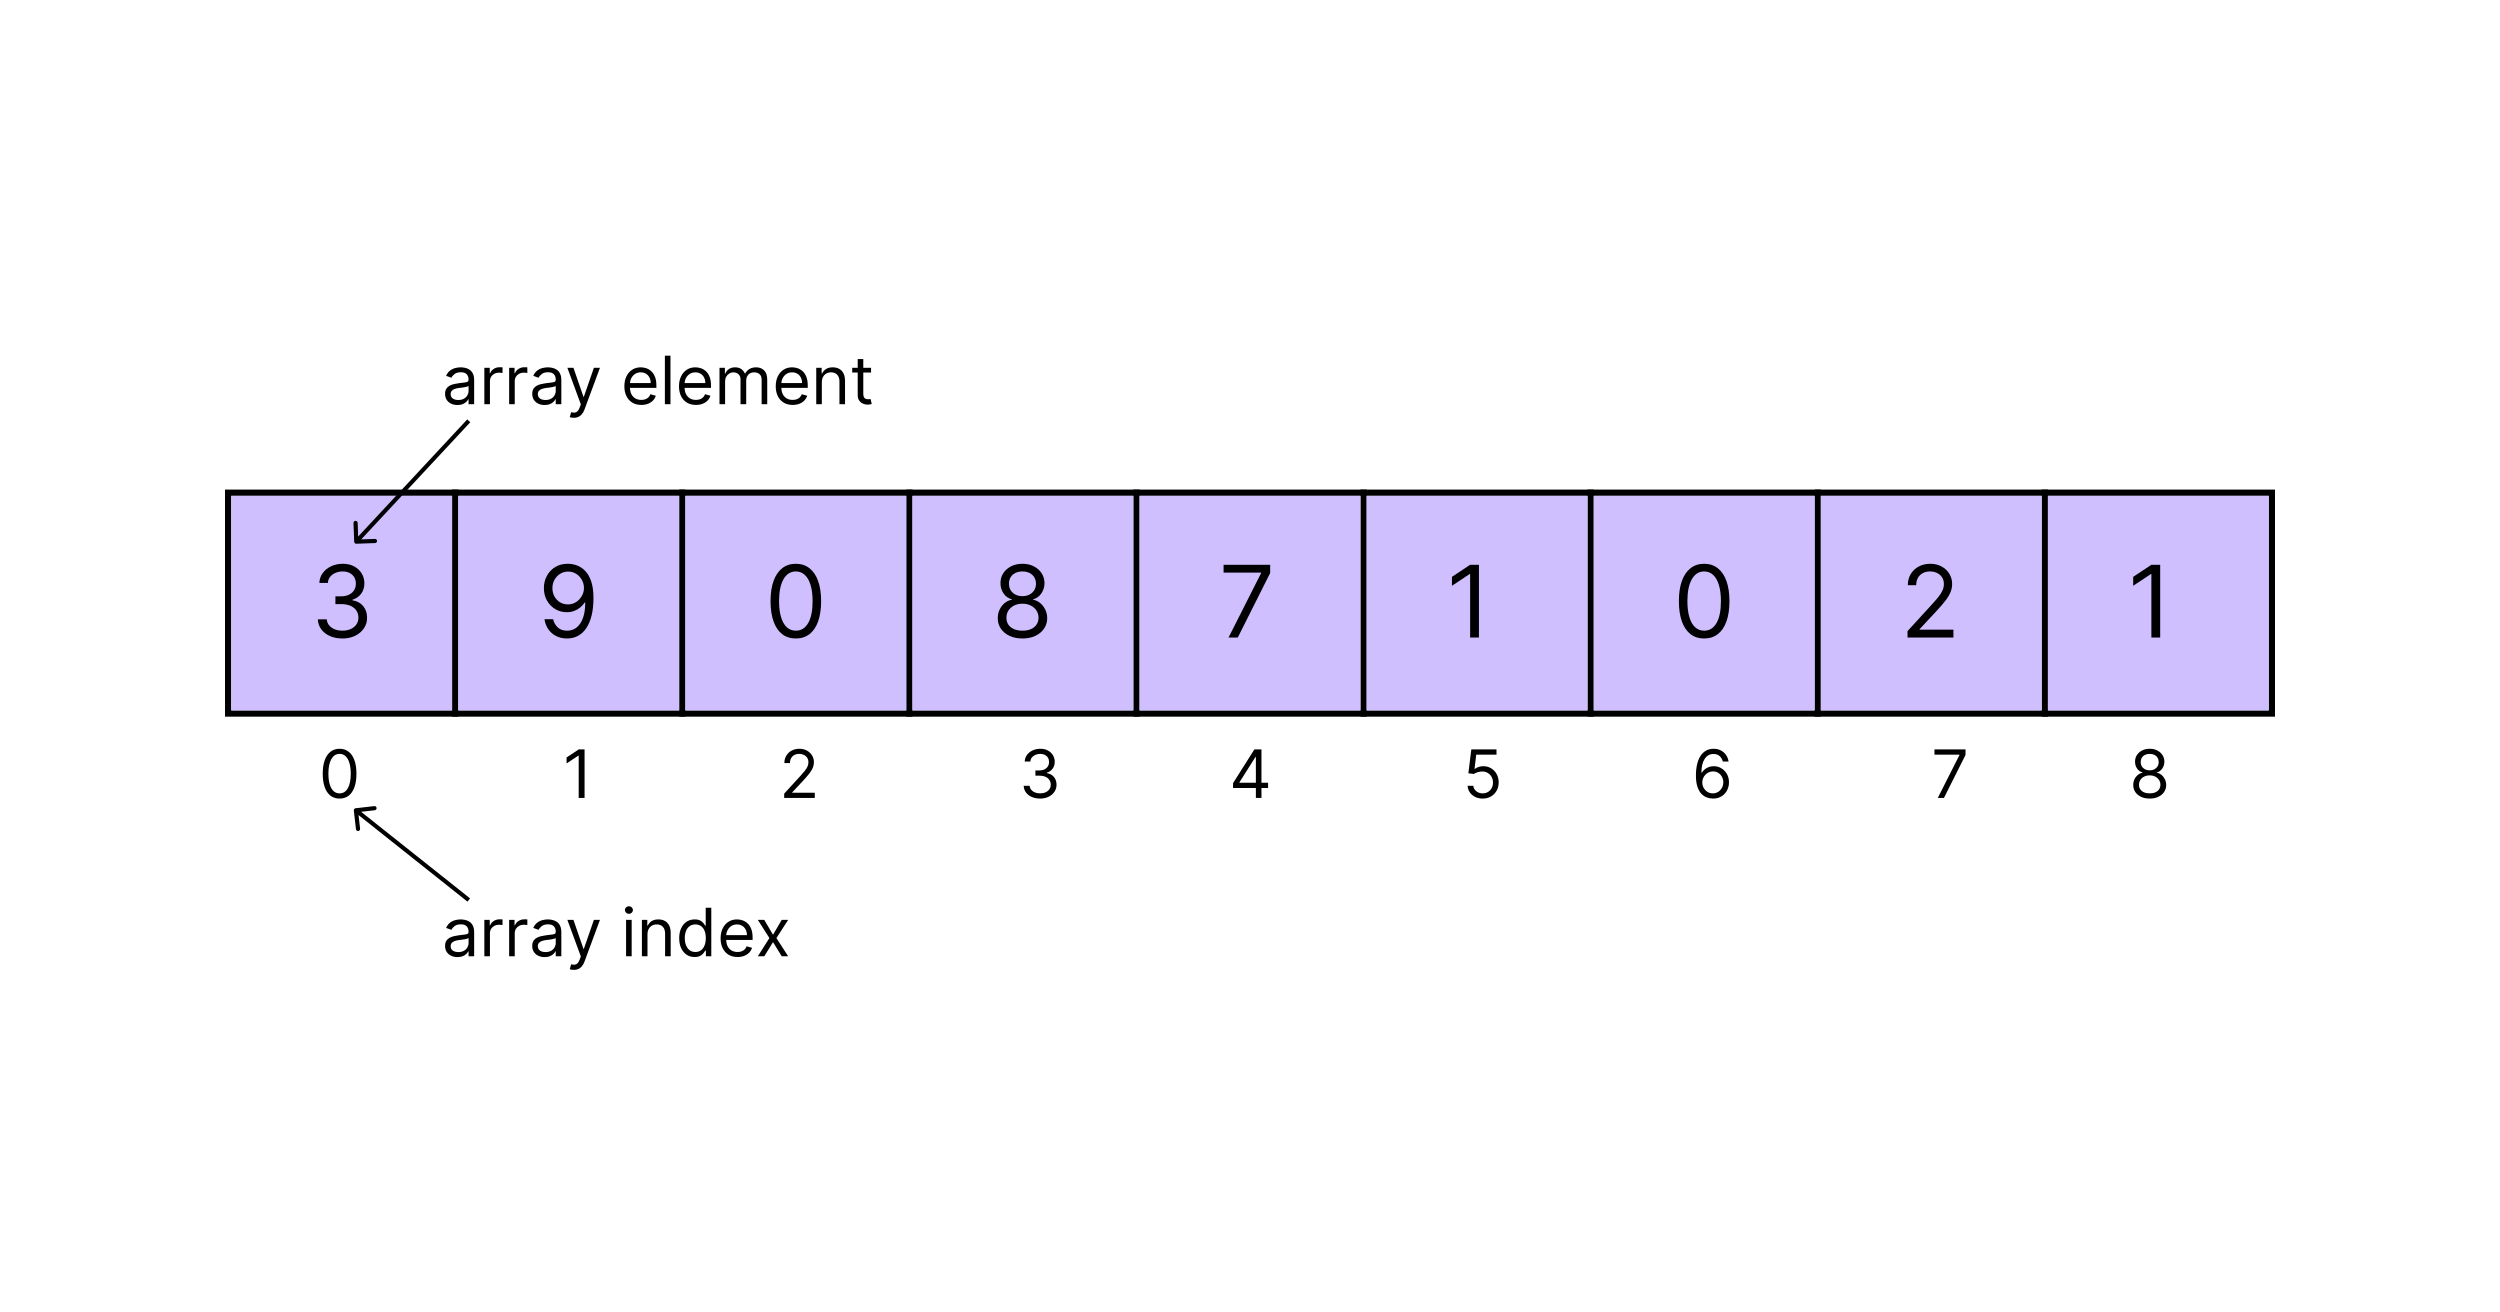 <svg width="1200" height="630" viewBox="0 0 1200 630" fill="none" xmlns="http://www.w3.org/2000/svg">
<rect width="1200" height="630" fill="white"/>
<rect x="109.5" y="236.5" width="981" height="106" fill="white" stroke="black" stroke-width="3"/>
<line x1="218.5" y1="344" x2="218.5" y2="235" stroke="black" stroke-width="3"/>
<line x1="545.5" y1="344" x2="545.5" y2="235" stroke="black" stroke-width="3"/>
<line x1="872.5" y1="344" x2="872.5" y2="235" stroke="black" stroke-width="3"/>
<line x1="327.5" y1="344" x2="327.5" y2="235" stroke="black" stroke-width="3"/>
<line x1="654.5" y1="344" x2="654.5" y2="235" stroke="black" stroke-width="3"/>
<line x1="981.5" y1="344" x2="981.5" y2="235" stroke="black" stroke-width="3"/>
<line x1="436.5" y1="344" x2="436.5" y2="235" stroke="black" stroke-width="3"/>
<line x1="763.5" y1="344" x2="763.5" y2="235" stroke="black" stroke-width="3"/>
<path d="M163 383.318C161.288 383.318 159.83 382.852 158.625 381.92C157.42 380.981 156.5 379.621 155.864 377.841C155.227 376.053 154.909 373.894 154.909 371.364C154.909 368.848 155.227 366.701 155.864 364.92C156.508 363.133 157.432 361.769 158.636 360.83C159.848 359.883 161.303 359.409 163 359.409C164.697 359.409 166.148 359.883 167.352 360.83C168.564 361.769 169.489 363.133 170.125 364.92C170.769 366.701 171.091 368.848 171.091 371.364C171.091 373.894 170.773 376.053 170.136 377.841C169.5 379.621 168.58 380.981 167.375 381.92C166.17 382.852 164.712 383.318 163 383.318ZM163 380.818C164.697 380.818 166.015 380 166.955 378.364C167.894 376.727 168.364 374.394 168.364 371.364C168.364 369.348 168.148 367.633 167.716 366.216C167.292 364.799 166.678 363.72 165.875 362.977C165.08 362.235 164.121 361.864 163 361.864C161.318 361.864 160.004 362.693 159.057 364.352C158.11 366.004 157.636 368.341 157.636 371.364C157.636 373.379 157.848 375.091 158.273 376.5C158.697 377.909 159.307 378.981 160.102 379.716C160.905 380.451 161.871 380.818 163 380.818Z" fill="black"/>
<path d="M591.864 378.227V375.909L602.091 359.727H603.773V363.318H602.636L594.909 375.545V375.727H608.682V378.227H591.864ZM602.818 383V377.523V376.443V359.727H605.5V383H602.818Z" fill="black"/>
<path d="M376.409 383V380.955L384.091 372.545C384.992 371.561 385.735 370.705 386.318 369.977C386.902 369.242 387.333 368.553 387.614 367.909C387.902 367.258 388.045 366.576 388.045 365.864C388.045 365.045 387.848 364.337 387.455 363.739C387.068 363.14 386.538 362.678 385.864 362.352C385.189 362.027 384.432 361.864 383.591 361.864C382.697 361.864 381.917 362.049 381.25 362.42C380.591 362.784 380.08 363.295 379.716 363.955C379.36 364.614 379.182 365.386 379.182 366.273H376.5C376.5 364.909 376.814 363.712 377.443 362.682C378.072 361.652 378.928 360.848 380.011 360.273C381.102 359.697 382.326 359.409 383.682 359.409C385.045 359.409 386.254 359.697 387.307 360.273C388.36 360.848 389.186 361.625 389.784 362.602C390.383 363.58 390.682 364.667 390.682 365.864C390.682 366.72 390.527 367.557 390.216 368.375C389.913 369.186 389.383 370.091 388.625 371.091C387.875 372.083 386.833 373.295 385.5 374.727L380.273 380.318V380.5H391.091V383H376.409Z" fill="black"/>
<path d="M822.136 383.318C821.182 383.303 820.227 383.121 819.273 382.773C818.318 382.424 817.447 381.837 816.659 381.011C815.871 380.178 815.239 379.053 814.761 377.636C814.284 376.212 814.045 374.424 814.045 372.273C814.045 370.212 814.239 368.386 814.625 366.795C815.011 365.197 815.572 363.852 816.307 362.761C817.042 361.663 817.928 360.83 818.966 360.261C820.011 359.693 821.189 359.409 822.5 359.409C823.803 359.409 824.962 359.67 825.977 360.193C827 360.708 827.833 361.428 828.477 362.352C829.121 363.277 829.538 364.341 829.727 365.545H826.955C826.697 364.5 826.197 363.633 825.455 362.943C824.712 362.254 823.727 361.909 822.5 361.909C820.697 361.909 819.277 362.693 818.239 364.261C817.208 365.83 816.689 368.03 816.682 370.864H816.864C817.288 370.22 817.792 369.67 818.375 369.216C818.966 368.754 819.617 368.398 820.33 368.148C821.042 367.898 821.795 367.773 822.591 367.773C823.924 367.773 825.144 368.106 826.25 368.773C827.356 369.432 828.242 370.345 828.909 371.511C829.576 372.67 829.909 374 829.909 375.5C829.909 376.939 829.587 378.258 828.943 379.455C828.299 380.644 827.394 381.591 826.227 382.295C825.068 382.992 823.705 383.333 822.136 383.318ZM822.136 380.818C823.091 380.818 823.947 380.58 824.705 380.102C825.47 379.625 826.072 378.985 826.511 378.182C826.958 377.379 827.182 376.485 827.182 375.5C827.182 374.538 826.966 373.663 826.534 372.875C826.11 372.08 825.523 371.447 824.773 370.977C824.03 370.508 823.182 370.273 822.227 370.273C821.508 370.273 820.837 370.417 820.216 370.705C819.595 370.985 819.049 371.371 818.58 371.864C818.117 372.356 817.754 372.92 817.489 373.557C817.223 374.186 817.091 374.848 817.091 375.545C817.091 376.47 817.307 377.333 817.739 378.136C818.178 378.939 818.777 379.587 819.534 380.08C820.299 380.572 821.167 380.818 822.136 380.818Z" fill="black"/>
<path d="M280.591 359.727V383H277.773V362.682H277.636L271.955 366.455V363.591L277.773 359.727H280.591Z" fill="black"/>
<path d="M711.682 383.318C710.348 383.318 709.148 383.053 708.08 382.523C707.011 381.992 706.155 381.265 705.511 380.341C704.867 379.417 704.515 378.364 704.455 377.182H707.182C707.288 378.235 707.765 379.106 708.614 379.795C709.47 380.477 710.492 380.818 711.682 380.818C712.636 380.818 713.485 380.595 714.227 380.148C714.977 379.701 715.564 379.087 715.989 378.307C716.42 377.519 716.636 376.629 716.636 375.636C716.636 374.621 716.413 373.716 715.966 372.92C715.527 372.117 714.92 371.485 714.148 371.023C713.375 370.561 712.492 370.326 711.5 370.318C710.788 370.311 710.057 370.42 709.307 370.648C708.557 370.867 707.939 371.152 707.455 371.5L704.818 371.182L706.227 359.727H718.318V362.227H708.591L707.773 369.091H707.909C708.386 368.712 708.985 368.398 709.705 368.148C710.424 367.898 711.174 367.773 711.955 367.773C713.379 367.773 714.648 368.114 715.761 368.795C716.883 369.47 717.761 370.394 718.398 371.568C719.042 372.742 719.364 374.083 719.364 375.591C719.364 377.076 719.03 378.402 718.364 379.568C717.705 380.727 716.795 381.644 715.636 382.318C714.477 382.985 713.159 383.318 711.682 383.318Z" fill="black"/>
<path d="M499.273 383.318C497.773 383.318 496.436 383.061 495.261 382.545C494.095 382.03 493.167 381.314 492.477 380.398C491.795 379.473 491.424 378.402 491.364 377.182H494.227C494.288 377.932 494.545 378.58 495 379.125C495.455 379.663 496.049 380.08 496.784 380.375C497.519 380.67 498.333 380.818 499.227 380.818C500.227 380.818 501.114 380.644 501.886 380.295C502.659 379.947 503.265 379.462 503.705 378.841C504.144 378.22 504.364 377.5 504.364 376.682C504.364 375.826 504.152 375.072 503.727 374.42C503.303 373.761 502.682 373.246 501.864 372.875C501.045 372.504 500.045 372.318 498.864 372.318H497V369.818H498.864C499.788 369.818 500.598 369.652 501.295 369.318C502 368.985 502.549 368.515 502.943 367.909C503.345 367.303 503.545 366.591 503.545 365.773C503.545 364.985 503.371 364.299 503.023 363.716C502.674 363.133 502.182 362.678 501.545 362.352C500.917 362.027 500.174 361.864 499.318 361.864C498.515 361.864 497.758 362.011 497.045 362.307C496.341 362.595 495.765 363.015 495.318 363.568C494.871 364.114 494.629 364.773 494.591 365.545H491.864C491.909 364.326 492.277 363.258 492.966 362.341C493.655 361.417 494.557 360.697 495.67 360.182C496.792 359.667 498.023 359.409 499.364 359.409C500.803 359.409 502.038 359.701 503.068 360.284C504.098 360.86 504.89 361.621 505.443 362.568C505.996 363.515 506.273 364.538 506.273 365.636C506.273 366.947 505.928 368.064 505.239 368.989C504.557 369.913 503.629 370.553 502.455 370.909V371.091C503.924 371.333 505.072 371.958 505.898 372.966C506.723 373.966 507.136 375.205 507.136 376.682C507.136 377.947 506.792 379.083 506.102 380.091C505.42 381.091 504.489 381.879 503.307 382.455C502.125 383.03 500.78 383.318 499.273 383.318Z" fill="black"/>
<path d="M930.136 383L940.545 362.409V362.227H928.545V359.727H943.455V362.364L933.091 383H930.136Z" fill="black"/>
<path d="M1031.86 383.318C1030.3 383.318 1028.92 383.042 1027.73 382.489C1026.54 381.928 1025.61 381.159 1024.94 380.182C1024.28 379.197 1023.95 378.076 1023.95 376.818C1023.95 375.833 1024.14 374.924 1024.53 374.091C1024.93 373.25 1025.47 372.549 1026.15 371.989C1026.84 371.42 1027.61 371.061 1028.45 370.909V370.773C1027.34 370.485 1026.45 369.86 1025.8 368.898C1025.14 367.928 1024.81 366.826 1024.82 365.591C1024.81 364.409 1025.11 363.352 1025.72 362.42C1026.32 361.489 1027.16 360.754 1028.22 360.216C1029.28 359.678 1030.5 359.409 1031.86 359.409C1033.21 359.409 1034.42 359.678 1035.48 360.216C1036.54 360.754 1037.37 361.489 1037.98 362.42C1038.59 363.352 1038.9 364.409 1038.91 365.591C1038.9 366.826 1038.56 367.928 1037.9 368.898C1037.24 369.86 1036.36 370.485 1035.27 370.773V370.909C1036.11 371.061 1036.87 371.42 1037.55 371.989C1038.22 372.549 1038.76 373.25 1039.16 374.091C1039.56 374.924 1039.77 375.833 1039.77 376.818C1039.77 378.076 1039.42 379.197 1038.75 380.182C1038.08 381.159 1037.16 381.928 1035.97 382.489C1034.78 383.042 1033.42 383.318 1031.86 383.318ZM1031.86 380.818C1032.92 380.818 1033.83 380.648 1034.59 380.307C1035.36 379.966 1035.95 379.485 1036.36 378.864C1036.78 378.242 1036.99 377.515 1037 376.682C1036.99 375.803 1036.77 375.027 1036.32 374.352C1035.87 373.678 1035.26 373.148 1034.49 372.761C1033.72 372.375 1032.85 372.182 1031.86 372.182C1030.87 372.182 1029.98 372.375 1029.2 372.761C1028.43 373.148 1027.82 373.678 1027.38 374.352C1026.94 375.027 1026.72 375.803 1026.73 376.682C1026.72 377.515 1026.92 378.242 1027.33 378.864C1027.75 379.485 1028.34 379.966 1029.11 380.307C1029.89 380.648 1030.8 380.818 1031.86 380.818ZM1031.86 369.773C1032.7 369.773 1033.44 369.606 1034.08 369.273C1034.73 368.939 1035.24 368.473 1035.61 367.875C1035.98 367.277 1036.17 366.576 1036.18 365.773C1036.17 364.985 1035.99 364.299 1035.62 363.716C1035.26 363.125 1034.76 362.67 1034.11 362.352C1033.47 362.027 1032.72 361.864 1031.86 361.864C1030.99 361.864 1030.23 362.027 1029.58 362.352C1028.93 362.67 1028.42 363.125 1028.07 363.716C1027.71 364.299 1027.54 364.985 1027.55 365.773C1027.54 366.576 1027.72 367.277 1028.08 367.875C1028.45 368.473 1028.96 368.939 1029.61 369.273C1030.27 369.606 1031.02 369.773 1031.86 369.773Z" fill="black"/>
<rect x="111" y="238" width="106" height="103" fill="#D0BFFF"/>
<path d="M164.409 306.477C162.159 306.477 160.153 306.091 158.392 305.318C156.642 304.545 155.25 303.472 154.216 302.097C153.193 300.71 152.636 299.102 152.545 297.273H156.841C156.932 298.398 157.318 299.369 158 300.188C158.682 300.994 159.574 301.619 160.676 302.062C161.778 302.506 163 302.727 164.341 302.727C165.841 302.727 167.17 302.466 168.33 301.943C169.489 301.42 170.398 300.693 171.057 299.761C171.716 298.83 172.045 297.75 172.045 296.523C172.045 295.239 171.727 294.108 171.091 293.131C170.455 292.142 169.523 291.369 168.295 290.812C167.068 290.256 165.568 289.977 163.795 289.977H161V286.227H163.795C165.182 286.227 166.398 285.977 167.443 285.477C168.5 284.977 169.324 284.273 169.915 283.364C170.517 282.455 170.818 281.386 170.818 280.159C170.818 278.977 170.557 277.949 170.034 277.074C169.511 276.199 168.773 275.517 167.818 275.028C166.875 274.54 165.761 274.295 164.477 274.295C163.273 274.295 162.136 274.517 161.068 274.96C160.011 275.392 159.148 276.023 158.477 276.852C157.807 277.67 157.443 278.659 157.386 279.818H153.295C153.364 277.989 153.915 276.386 154.949 275.011C155.983 273.625 157.335 272.545 159.006 271.773C160.688 271 162.534 270.614 164.545 270.614C166.705 270.614 168.557 271.051 170.102 271.926C171.648 272.79 172.835 273.932 173.665 275.352C174.494 276.773 174.909 278.307 174.909 279.955C174.909 281.92 174.392 283.597 173.358 284.983C172.335 286.369 170.943 287.33 169.182 287.864V288.136C171.386 288.5 173.108 289.437 174.347 290.949C175.585 292.449 176.205 294.307 176.205 296.523C176.205 298.42 175.688 300.125 174.653 301.636C173.631 303.136 172.233 304.318 170.46 305.182C168.688 306.045 166.67 306.477 164.409 306.477Z" fill="black"/>
<rect x="547" y="238" width="106" height="103" fill="#D0BFFF"/>
<path d="M589.705 306L605.318 275.114V274.841H587.318V271.091H609.682V275.045L594.136 306H589.705Z" fill="black"/>
<rect x="329" y="238" width="106" height="103" fill="#D0BFFF"/>
<path d="M382 306.477C379.432 306.477 377.244 305.778 375.438 304.381C373.631 302.972 372.25 300.932 371.295 298.261C370.341 295.58 369.864 292.341 369.864 288.545C369.864 284.773 370.341 281.551 371.295 278.881C372.261 276.199 373.648 274.153 375.455 272.744C377.273 271.324 379.455 270.614 382 270.614C384.545 270.614 386.722 271.324 388.528 272.744C390.347 274.153 391.733 276.199 392.688 278.881C393.653 281.551 394.136 284.773 394.136 288.545C394.136 292.341 393.659 295.58 392.705 298.261C391.75 300.932 390.369 302.972 388.562 304.381C386.756 305.778 384.568 306.477 382 306.477ZM382 302.727C384.545 302.727 386.523 301.5 387.932 299.045C389.341 296.591 390.045 293.091 390.045 288.545C390.045 285.523 389.722 282.949 389.074 280.824C388.438 278.699 387.517 277.08 386.312 275.966C385.119 274.852 383.682 274.295 382 274.295C379.477 274.295 377.506 275.54 376.085 278.028C374.665 280.506 373.955 284.011 373.955 288.545C373.955 291.568 374.273 294.136 374.909 296.25C375.545 298.364 376.46 299.972 377.653 301.074C378.858 302.176 380.307 302.727 382 302.727Z" fill="black"/>
<rect x="765" y="238" width="106" height="103" fill="#D0BFFF"/>
<path d="M818 306.477C815.432 306.477 813.244 305.778 811.438 304.381C809.631 302.972 808.25 300.932 807.295 298.261C806.341 295.58 805.864 292.341 805.864 288.545C805.864 284.773 806.341 281.551 807.295 278.881C808.261 276.199 809.648 274.153 811.455 272.744C813.273 271.324 815.455 270.614 818 270.614C820.545 270.614 822.722 271.324 824.528 272.744C826.347 274.153 827.733 276.199 828.688 278.881C829.653 281.551 830.136 284.773 830.136 288.545C830.136 292.341 829.659 295.58 828.705 298.261C827.75 300.932 826.369 302.972 824.562 304.381C822.756 305.778 820.568 306.477 818 306.477ZM818 302.727C820.545 302.727 822.523 301.5 823.932 299.045C825.341 296.591 826.045 293.091 826.045 288.545C826.045 285.523 825.722 282.949 825.074 280.824C824.438 278.699 823.517 277.08 822.312 275.966C821.119 274.852 819.682 274.295 818 274.295C815.477 274.295 813.506 275.54 812.085 278.028C810.665 280.506 809.955 284.011 809.955 288.545C809.955 291.568 810.273 294.136 810.909 296.25C811.545 298.364 812.46 299.972 813.653 301.074C814.858 302.176 816.307 302.727 818 302.727Z" fill="black"/>
<rect x="220" y="238" width="106" height="103" fill="#D0BFFF"/>
<path d="M272.727 270.614C274.159 270.625 275.591 270.898 277.023 271.432C278.455 271.966 279.761 272.852 280.943 274.091C282.125 275.318 283.074 276.994 283.79 279.119C284.506 281.244 284.864 283.909 284.864 287.114C284.864 290.216 284.568 292.972 283.977 295.381C283.398 297.778 282.557 299.801 281.455 301.449C280.364 303.097 279.034 304.347 277.466 305.199C275.909 306.051 274.148 306.477 272.182 306.477C270.227 306.477 268.483 306.091 266.949 305.318C265.426 304.534 264.176 303.449 263.199 302.062C262.233 300.665 261.614 299.045 261.341 297.205H265.5C265.875 298.807 266.619 300.131 267.733 301.176C268.858 302.21 270.341 302.727 272.182 302.727C274.875 302.727 277 301.551 278.557 299.199C280.125 296.847 280.909 293.523 280.909 289.227H280.636C280 290.182 279.244 291.006 278.369 291.699C277.494 292.392 276.523 292.926 275.455 293.301C274.386 293.676 273.25 293.864 272.045 293.864C270.045 293.864 268.21 293.369 266.54 292.381C264.881 291.381 263.551 290.011 262.551 288.273C261.562 286.523 261.068 284.523 261.068 282.273C261.068 280.136 261.545 278.182 262.5 276.409C263.466 274.625 264.818 273.205 266.557 272.148C268.307 271.091 270.364 270.58 272.727 270.614ZM272.727 274.364C271.295 274.364 270.006 274.722 268.858 275.438C267.722 276.142 266.818 277.097 266.148 278.301C265.489 279.494 265.159 280.818 265.159 282.273C265.159 283.727 265.477 285.051 266.114 286.244C266.761 287.426 267.642 288.369 268.756 289.074C269.881 289.767 271.159 290.114 272.591 290.114C273.67 290.114 274.676 289.903 275.608 289.483C276.54 289.051 277.352 288.466 278.045 287.727C278.75 286.977 279.301 286.131 279.699 285.188C280.097 284.233 280.295 283.239 280.295 282.205C280.295 280.841 279.966 279.562 279.307 278.369C278.659 277.176 277.761 276.21 276.614 275.472C275.477 274.733 274.182 274.364 272.727 274.364Z" fill="black"/>
<rect x="656" y="238" width="106" height="103" fill="#D0BFFF"/>
<path d="M709.886 271.091V306H705.659V275.523H705.455L696.932 281.182V276.886L705.659 271.091H709.886Z" fill="black"/>
<rect x="438" y="238" width="106" height="103" fill="#D0BFFF"/>
<path d="M490.795 306.477C488.455 306.477 486.386 306.062 484.591 305.233C482.807 304.392 481.415 303.239 480.415 301.773C479.415 300.295 478.92 298.614 478.932 296.727C478.92 295.25 479.21 293.886 479.801 292.636C480.392 291.375 481.199 290.324 482.222 289.483C483.256 288.631 484.409 288.091 485.682 287.864V287.659C484.011 287.227 482.682 286.29 481.693 284.847C480.705 283.392 480.216 281.739 480.227 279.886C480.216 278.114 480.665 276.528 481.574 275.131C482.483 273.733 483.733 272.631 485.324 271.824C486.926 271.017 488.75 270.614 490.795 270.614C492.818 270.614 494.625 271.017 496.216 271.824C497.807 272.631 499.057 273.733 499.966 275.131C500.886 276.528 501.352 278.114 501.364 279.886C501.352 281.739 500.847 283.392 499.847 284.847C498.858 286.29 497.545 287.227 495.909 287.659V287.864C497.17 288.091 498.307 288.631 499.318 289.483C500.33 290.324 501.136 291.375 501.739 292.636C502.341 293.886 502.648 295.25 502.659 296.727C502.648 298.614 502.136 300.295 501.125 301.773C500.125 303.239 498.733 304.392 496.949 305.233C495.176 306.062 493.125 306.477 490.795 306.477ZM490.795 302.727C492.375 302.727 493.739 302.472 494.886 301.96C496.034 301.449 496.92 300.727 497.545 299.795C498.17 298.864 498.489 297.773 498.5 296.523C498.489 295.205 498.148 294.04 497.477 293.028C496.807 292.017 495.892 291.222 494.733 290.642C493.585 290.062 492.273 289.773 490.795 289.773C489.307 289.773 487.977 290.062 486.807 290.642C485.648 291.222 484.733 292.017 484.062 293.028C483.403 294.04 483.08 295.205 483.091 296.523C483.08 297.773 483.381 298.864 483.994 299.795C484.619 300.727 485.511 301.449 486.67 301.96C487.83 302.472 489.205 302.727 490.795 302.727ZM490.795 286.159C492.045 286.159 493.153 285.909 494.119 285.409C495.097 284.909 495.864 284.21 496.42 283.312C496.977 282.415 497.261 281.364 497.273 280.159C497.261 278.977 496.983 277.949 496.438 277.074C495.892 276.187 495.136 275.506 494.17 275.028C493.205 274.54 492.08 274.295 490.795 274.295C489.489 274.295 488.347 274.54 487.369 275.028C486.392 275.506 485.636 276.187 485.102 277.074C484.568 277.949 484.307 278.977 484.318 280.159C484.307 281.364 484.574 282.415 485.119 283.312C485.676 284.21 486.443 284.909 487.42 285.409C488.398 285.909 489.523 286.159 490.795 286.159Z" fill="black"/>
<rect x="874" y="238" width="106" height="103" fill="#D0BFFF"/>
<path d="M915.614 306V302.932L927.136 290.318C928.489 288.841 929.602 287.557 930.477 286.466C931.352 285.364 932 284.33 932.42 283.364C932.852 282.386 933.068 281.364 933.068 280.295C933.068 279.068 932.773 278.006 932.182 277.108C931.602 276.21 930.807 275.517 929.795 275.028C928.784 274.54 927.648 274.295 926.386 274.295C925.045 274.295 923.875 274.574 922.875 275.131C921.886 275.676 921.119 276.443 920.574 277.432C920.04 278.42 919.773 279.58 919.773 280.909H915.75C915.75 278.864 916.222 277.068 917.165 275.523C918.108 273.977 919.392 272.773 921.017 271.909C922.653 271.045 924.489 270.614 926.523 270.614C928.568 270.614 930.381 271.045 931.96 271.909C933.54 272.773 934.778 273.937 935.676 275.403C936.574 276.869 937.023 278.5 937.023 280.295C937.023 281.58 936.79 282.835 936.324 284.062C935.869 285.278 935.074 286.636 933.938 288.136C932.812 289.625 931.25 291.443 929.25 293.591L921.409 301.977V302.25H937.636V306H915.614Z" fill="black"/>
<rect x="983" y="238" width="106" height="103" fill="#D0BFFF"/>
<path d="M1036.89 271.091V306H1032.66V275.523H1032.45L1023.93 281.182V276.886L1032.66 271.091H1036.89Z" fill="black"/>
<path d="M219.591 194.409C218.485 194.409 217.481 194.201 216.58 193.784C215.678 193.36 214.962 192.75 214.432 191.955C213.902 191.152 213.636 190.182 213.636 189.045C213.636 188.045 213.833 187.235 214.227 186.614C214.621 185.985 215.148 185.492 215.807 185.136C216.466 184.78 217.193 184.515 217.989 184.341C218.792 184.159 219.598 184.015 220.409 183.909C221.47 183.773 222.33 183.67 222.989 183.602C223.655 183.527 224.14 183.402 224.443 183.227C224.754 183.053 224.909 182.75 224.909 182.318V182.227C224.909 181.106 224.602 180.235 223.989 179.614C223.383 178.992 222.462 178.682 221.227 178.682C219.947 178.682 218.943 178.962 218.216 179.523C217.489 180.083 216.977 180.682 216.682 181.318L214.136 180.409C214.591 179.348 215.197 178.523 215.955 177.932C216.72 177.333 217.553 176.917 218.455 176.682C219.364 176.439 220.258 176.318 221.136 176.318C221.697 176.318 222.341 176.386 223.068 176.523C223.803 176.652 224.511 176.92 225.193 177.33C225.883 177.739 226.455 178.356 226.909 179.182C227.364 180.008 227.591 181.114 227.591 182.5V194H224.909V191.636H224.773C224.591 192.015 224.288 192.42 223.864 192.852C223.439 193.284 222.875 193.652 222.17 193.955C221.466 194.258 220.606 194.409 219.591 194.409ZM220 192C221.061 192 221.955 191.792 222.682 191.375C223.417 190.958 223.97 190.42 224.341 189.761C224.72 189.102 224.909 188.409 224.909 187.682V185.227C224.795 185.364 224.545 185.489 224.159 185.602C223.78 185.708 223.341 185.803 222.841 185.886C222.348 185.962 221.867 186.03 221.398 186.091C220.936 186.144 220.561 186.189 220.273 186.227C219.576 186.318 218.924 186.466 218.318 186.67C217.72 186.867 217.235 187.167 216.864 187.568C216.5 187.962 216.318 188.5 216.318 189.182C216.318 190.114 216.663 190.818 217.352 191.295C218.049 191.765 218.932 192 220 192ZM232.486 194V176.545H235.077V179.182H235.259C235.577 178.318 236.152 177.617 236.986 177.08C237.819 176.542 238.759 176.273 239.804 176.273C240.001 176.273 240.247 176.277 240.543 176.284C240.838 176.292 241.062 176.303 241.213 176.318V179.045C241.122 179.023 240.914 178.989 240.588 178.943C240.27 178.89 239.933 178.864 239.577 178.864C238.728 178.864 237.971 179.042 237.304 179.398C236.645 179.746 236.122 180.231 235.736 180.852C235.357 181.466 235.168 182.167 235.168 182.955V194H232.486ZM244.392 194V176.545H246.983V179.182H247.165C247.483 178.318 248.059 177.617 248.892 177.08C249.725 176.542 250.665 176.273 251.71 176.273C251.907 176.273 252.153 176.277 252.449 176.284C252.744 176.292 252.968 176.303 253.119 176.318V179.045C253.028 179.023 252.82 178.989 252.494 178.943C252.176 178.89 251.839 178.864 251.483 178.864C250.634 178.864 249.877 179.042 249.21 179.398C248.551 179.746 248.028 180.231 247.642 180.852C247.263 181.466 247.074 182.167 247.074 182.955V194H244.392ZM261.435 194.409C260.329 194.409 259.325 194.201 258.423 193.784C257.522 193.36 256.806 192.75 256.276 191.955C255.745 191.152 255.48 190.182 255.48 189.045C255.48 188.045 255.677 187.235 256.071 186.614C256.465 185.985 256.991 185.492 257.651 185.136C258.31 184.78 259.037 184.515 259.832 184.341C260.635 184.159 261.442 184.015 262.253 183.909C263.313 183.773 264.173 183.67 264.832 183.602C265.499 183.527 265.984 183.402 266.287 183.227C266.598 183.053 266.753 182.75 266.753 182.318V182.227C266.753 181.106 266.446 180.235 265.832 179.614C265.226 178.992 264.306 178.682 263.071 178.682C261.791 178.682 260.787 178.962 260.06 179.523C259.332 180.083 258.821 180.682 258.526 181.318L255.98 180.409C256.435 179.348 257.041 178.523 257.798 177.932C258.563 177.333 259.397 176.917 260.298 176.682C261.207 176.439 262.101 176.318 262.98 176.318C263.541 176.318 264.185 176.386 264.912 176.523C265.647 176.652 266.355 176.92 267.037 177.33C267.726 177.739 268.298 178.356 268.753 179.182C269.207 180.008 269.435 181.114 269.435 182.5V194H266.753V191.636H266.616C266.435 192.015 266.132 192.42 265.707 192.852C265.283 193.284 264.719 193.652 264.014 193.955C263.31 194.258 262.45 194.409 261.435 194.409ZM261.844 192C262.904 192 263.798 191.792 264.526 191.375C265.26 190.958 265.813 190.42 266.185 189.761C266.563 189.102 266.753 188.409 266.753 187.682V185.227C266.639 185.364 266.389 185.489 266.003 185.602C265.624 185.708 265.185 185.803 264.685 185.886C264.192 185.962 263.711 186.03 263.241 186.091C262.779 186.144 262.404 186.189 262.116 186.227C261.42 186.318 260.768 186.466 260.162 186.67C259.563 186.867 259.079 187.167 258.707 187.568C258.344 187.962 258.162 188.5 258.162 189.182C258.162 190.114 258.507 190.818 259.196 191.295C259.893 191.765 260.776 192 261.844 192ZM275.432 200.545C274.977 200.545 274.572 200.508 274.216 200.432C273.86 200.364 273.614 200.295 273.477 200.227L274.159 197.864C274.811 198.03 275.386 198.091 275.886 198.045C276.386 198 276.83 197.777 277.216 197.375C277.61 196.981 277.97 196.341 278.295 195.455L278.795 194.091L272.341 176.545H275.25L280.068 190.455H280.25L285.068 176.545H287.977L280.568 196.545C280.235 197.447 279.822 198.193 279.33 198.784C278.837 199.383 278.265 199.826 277.614 200.114C276.97 200.402 276.242 200.545 275.432 200.545ZM307.835 194.364C306.153 194.364 304.703 193.992 303.483 193.25C302.271 192.5 301.335 191.455 300.676 190.114C300.025 188.765 299.699 187.197 299.699 185.409C299.699 183.621 300.025 182.045 300.676 180.682C301.335 179.311 302.252 178.242 303.426 177.477C304.608 176.705 305.987 176.318 307.562 176.318C308.472 176.318 309.369 176.47 310.256 176.773C311.142 177.076 311.949 177.568 312.676 178.25C313.403 178.924 313.983 179.818 314.415 180.932C314.847 182.045 315.062 183.417 315.062 185.045V186.182H301.608V183.864H312.335C312.335 182.879 312.138 182 311.744 181.227C311.358 180.455 310.805 179.845 310.085 179.398C309.373 178.951 308.532 178.727 307.562 178.727C306.494 178.727 305.57 178.992 304.79 179.523C304.017 180.045 303.422 180.727 303.006 181.568C302.589 182.409 302.381 183.311 302.381 184.273V185.818C302.381 187.136 302.608 188.254 303.062 189.17C303.525 190.08 304.165 190.773 304.983 191.25C305.801 191.72 306.752 191.955 307.835 191.955C308.54 191.955 309.176 191.856 309.744 191.659C310.32 191.455 310.816 191.152 311.233 190.75C311.65 190.341 311.972 189.833 312.199 189.227L314.79 189.955C314.517 190.833 314.059 191.606 313.415 192.273C312.771 192.932 311.975 193.447 311.028 193.818C310.081 194.182 309.017 194.364 307.835 194.364ZM321.824 170.727V194H319.142V170.727H321.824ZM334.054 194.364C332.372 194.364 330.921 193.992 329.702 193.25C328.49 192.5 327.554 191.455 326.895 190.114C326.243 188.765 325.918 187.197 325.918 185.409C325.918 183.621 326.243 182.045 326.895 180.682C327.554 179.311 328.471 178.242 329.645 177.477C330.827 176.705 332.205 176.318 333.781 176.318C334.69 176.318 335.588 176.47 336.474 176.773C337.361 177.076 338.168 177.568 338.895 178.25C339.622 178.924 340.202 179.818 340.634 180.932C341.065 182.045 341.281 183.417 341.281 185.045V186.182H327.827V183.864H338.554C338.554 182.879 338.357 182 337.963 181.227C337.577 180.455 337.024 179.845 336.304 179.398C335.592 178.951 334.751 178.727 333.781 178.727C332.713 178.727 331.789 178.992 331.009 179.523C330.236 180.045 329.641 180.727 329.224 181.568C328.808 182.409 328.599 183.311 328.599 184.273V185.818C328.599 187.136 328.827 188.254 329.281 189.17C329.743 190.08 330.384 190.773 331.202 191.25C332.02 191.72 332.971 191.955 334.054 191.955C334.759 191.955 335.395 191.856 335.963 191.659C336.539 191.455 337.035 191.152 337.452 190.75C337.868 190.341 338.19 189.833 338.418 189.227L341.009 189.955C340.736 190.833 340.277 191.606 339.634 192.273C338.99 192.932 338.194 193.447 337.247 193.818C336.3 194.182 335.236 194.364 334.054 194.364ZM345.361 194V176.545H347.952V179.273H348.179C348.543 178.341 349.13 177.617 349.94 177.102C350.751 176.58 351.724 176.318 352.861 176.318C354.012 176.318 354.971 176.58 355.736 177.102C356.509 177.617 357.111 178.341 357.543 179.273H357.724C358.171 178.371 358.842 177.655 359.736 177.125C360.63 176.587 361.702 176.318 362.952 176.318C364.512 176.318 365.789 176.807 366.781 177.784C367.774 178.754 368.27 180.265 368.27 182.318V194H365.588V182.318C365.588 181.03 365.236 180.11 364.531 179.557C363.827 179.004 362.997 178.727 362.043 178.727C360.815 178.727 359.865 179.098 359.19 179.841C358.516 180.576 358.179 181.508 358.179 182.636V194H355.452V182.045C355.452 181.053 355.13 180.254 354.486 179.648C353.842 179.034 353.012 178.727 351.997 178.727C351.3 178.727 350.649 178.913 350.043 179.284C349.444 179.655 348.959 180.17 348.588 180.83C348.224 181.481 348.043 182.235 348.043 183.091V194H345.361ZM380.491 194.364C378.81 194.364 377.359 193.992 376.139 193.25C374.927 192.5 373.991 191.455 373.332 190.114C372.681 188.765 372.355 187.197 372.355 185.409C372.355 183.621 372.681 182.045 373.332 180.682C373.991 179.311 374.908 178.242 376.082 177.477C377.264 176.705 378.643 176.318 380.219 176.318C381.128 176.318 382.026 176.47 382.912 176.773C383.798 177.076 384.605 177.568 385.332 178.25C386.06 178.924 386.639 179.818 387.071 180.932C387.503 182.045 387.719 183.417 387.719 185.045V186.182H374.264V183.864H384.991C384.991 182.879 384.795 182 384.401 181.227C384.014 180.455 383.461 179.845 382.741 179.398C382.029 178.951 381.188 178.727 380.219 178.727C379.151 178.727 378.226 178.992 377.446 179.523C376.673 180.045 376.079 180.727 375.662 181.568C375.245 182.409 375.037 183.311 375.037 184.273V185.818C375.037 187.136 375.264 188.254 375.719 189.17C376.181 190.08 376.821 190.773 377.639 191.25C378.457 191.72 379.408 191.955 380.491 191.955C381.196 191.955 381.832 191.856 382.401 191.659C382.976 191.455 383.473 191.152 383.889 190.75C384.306 190.341 384.628 189.833 384.855 189.227L387.446 189.955C387.173 190.833 386.715 191.606 386.071 192.273C385.427 192.932 384.632 193.447 383.685 193.818C382.738 194.182 381.673 194.364 380.491 194.364ZM394.48 183.5V194H391.798V176.545H394.389V179.273H394.616C395.026 178.386 395.647 177.674 396.48 177.136C397.313 176.591 398.389 176.318 399.707 176.318C400.889 176.318 401.923 176.561 402.81 177.045C403.696 177.523 404.385 178.25 404.878 179.227C405.37 180.197 405.616 181.424 405.616 182.909V194H402.935V183.091C402.935 181.72 402.579 180.652 401.866 179.886C401.154 179.114 400.177 178.727 398.935 178.727C398.079 178.727 397.313 178.913 396.639 179.284C395.973 179.655 395.446 180.197 395.06 180.909C394.673 181.621 394.48 182.485 394.48 183.5ZM418.108 176.545V178.818H409.062V176.545H418.108ZM411.699 172.364H414.381V189C414.381 189.758 414.491 190.326 414.71 190.705C414.938 191.076 415.225 191.326 415.574 191.455C415.93 191.576 416.305 191.636 416.699 191.636C416.994 191.636 417.237 191.621 417.426 191.591C417.616 191.553 417.767 191.523 417.881 191.5L418.426 193.909C418.244 193.977 417.991 194.045 417.665 194.114C417.339 194.189 416.926 194.227 416.426 194.227C415.669 194.227 414.926 194.064 414.199 193.739C413.479 193.413 412.881 192.917 412.403 192.25C411.934 191.583 411.699 190.742 411.699 189.727V172.364Z" fill="black"/>
<path d="M219.591 459.409C218.485 459.409 217.481 459.201 216.58 458.784C215.678 458.36 214.962 457.75 214.432 456.955C213.902 456.152 213.636 455.182 213.636 454.045C213.636 453.045 213.833 452.235 214.227 451.614C214.621 450.985 215.148 450.492 215.807 450.136C216.466 449.78 217.193 449.515 217.989 449.341C218.792 449.159 219.598 449.015 220.409 448.909C221.47 448.773 222.33 448.67 222.989 448.602C223.655 448.527 224.14 448.402 224.443 448.227C224.754 448.053 224.909 447.75 224.909 447.318V447.227C224.909 446.106 224.602 445.235 223.989 444.614C223.383 443.992 222.462 443.682 221.227 443.682C219.947 443.682 218.943 443.962 218.216 444.523C217.489 445.083 216.977 445.682 216.682 446.318L214.136 445.409C214.591 444.348 215.197 443.523 215.955 442.932C216.72 442.333 217.553 441.917 218.455 441.682C219.364 441.439 220.258 441.318 221.136 441.318C221.697 441.318 222.341 441.386 223.068 441.523C223.803 441.652 224.511 441.92 225.193 442.33C225.883 442.739 226.455 443.356 226.909 444.182C227.364 445.008 227.591 446.114 227.591 447.5V459H224.909V456.636H224.773C224.591 457.015 224.288 457.42 223.864 457.852C223.439 458.284 222.875 458.652 222.17 458.955C221.466 459.258 220.606 459.409 219.591 459.409ZM220 457C221.061 457 221.955 456.792 222.682 456.375C223.417 455.958 223.97 455.42 224.341 454.761C224.72 454.102 224.909 453.409 224.909 452.682V450.227C224.795 450.364 224.545 450.489 224.159 450.602C223.78 450.708 223.341 450.803 222.841 450.886C222.348 450.962 221.867 451.03 221.398 451.091C220.936 451.144 220.561 451.189 220.273 451.227C219.576 451.318 218.924 451.466 218.318 451.67C217.72 451.867 217.235 452.167 216.864 452.568C216.5 452.962 216.318 453.5 216.318 454.182C216.318 455.114 216.663 455.818 217.352 456.295C218.049 456.765 218.932 457 220 457ZM232.486 459V441.545H235.077V444.182H235.259C235.577 443.318 236.152 442.617 236.986 442.08C237.819 441.542 238.759 441.273 239.804 441.273C240.001 441.273 240.247 441.277 240.543 441.284C240.838 441.292 241.062 441.303 241.213 441.318V444.045C241.122 444.023 240.914 443.989 240.588 443.943C240.27 443.89 239.933 443.864 239.577 443.864C238.728 443.864 237.971 444.042 237.304 444.398C236.645 444.746 236.122 445.231 235.736 445.852C235.357 446.466 235.168 447.167 235.168 447.955V459H232.486ZM244.392 459V441.545H246.983V444.182H247.165C247.483 443.318 248.059 442.617 248.892 442.08C249.725 441.542 250.665 441.273 251.71 441.273C251.907 441.273 252.153 441.277 252.449 441.284C252.744 441.292 252.968 441.303 253.119 441.318V444.045C253.028 444.023 252.82 443.989 252.494 443.943C252.176 443.89 251.839 443.864 251.483 443.864C250.634 443.864 249.877 444.042 249.21 444.398C248.551 444.746 248.028 445.231 247.642 445.852C247.263 446.466 247.074 447.167 247.074 447.955V459H244.392ZM261.435 459.409C260.329 459.409 259.325 459.201 258.423 458.784C257.522 458.36 256.806 457.75 256.276 456.955C255.745 456.152 255.48 455.182 255.48 454.045C255.48 453.045 255.677 452.235 256.071 451.614C256.465 450.985 256.991 450.492 257.651 450.136C258.31 449.78 259.037 449.515 259.832 449.341C260.635 449.159 261.442 449.015 262.253 448.909C263.313 448.773 264.173 448.67 264.832 448.602C265.499 448.527 265.984 448.402 266.287 448.227C266.598 448.053 266.753 447.75 266.753 447.318V447.227C266.753 446.106 266.446 445.235 265.832 444.614C265.226 443.992 264.306 443.682 263.071 443.682C261.791 443.682 260.787 443.962 260.06 444.523C259.332 445.083 258.821 445.682 258.526 446.318L255.98 445.409C256.435 444.348 257.041 443.523 257.798 442.932C258.563 442.333 259.397 441.917 260.298 441.682C261.207 441.439 262.101 441.318 262.98 441.318C263.541 441.318 264.185 441.386 264.912 441.523C265.647 441.652 266.355 441.92 267.037 442.33C267.726 442.739 268.298 443.356 268.753 444.182C269.207 445.008 269.435 446.114 269.435 447.5V459H266.753V456.636H266.616C266.435 457.015 266.132 457.42 265.707 457.852C265.283 458.284 264.719 458.652 264.014 458.955C263.31 459.258 262.45 459.409 261.435 459.409ZM261.844 457C262.904 457 263.798 456.792 264.526 456.375C265.26 455.958 265.813 455.42 266.185 454.761C266.563 454.102 266.753 453.409 266.753 452.682V450.227C266.639 450.364 266.389 450.489 266.003 450.602C265.624 450.708 265.185 450.803 264.685 450.886C264.192 450.962 263.711 451.03 263.241 451.091C262.779 451.144 262.404 451.189 262.116 451.227C261.42 451.318 260.768 451.466 260.162 451.67C259.563 451.867 259.079 452.167 258.707 452.568C258.344 452.962 258.162 453.5 258.162 454.182C258.162 455.114 258.507 455.818 259.196 456.295C259.893 456.765 260.776 457 261.844 457ZM275.432 465.545C274.977 465.545 274.572 465.508 274.216 465.432C273.86 465.364 273.614 465.295 273.477 465.227L274.159 462.864C274.811 463.03 275.386 463.091 275.886 463.045C276.386 463 276.83 462.777 277.216 462.375C277.61 461.981 277.97 461.341 278.295 460.455L278.795 459.091L272.341 441.545H275.25L280.068 455.455H280.25L285.068 441.545H287.977L280.568 461.545C280.235 462.447 279.822 463.193 279.33 463.784C278.837 464.383 278.265 464.826 277.614 465.114C276.97 465.402 276.242 465.545 275.432 465.545ZM300.517 459V441.545H303.199V459H300.517ZM301.881 438.636C301.358 438.636 300.907 438.458 300.528 438.102C300.157 437.746 299.972 437.318 299.972 436.818C299.972 436.318 300.157 435.89 300.528 435.534C300.907 435.178 301.358 435 301.881 435C302.403 435 302.85 435.178 303.222 435.534C303.6 435.89 303.79 436.318 303.79 436.818C303.79 437.318 303.6 437.746 303.222 438.102C302.85 438.458 302.403 438.636 301.881 438.636ZM310.793 448.5V459H308.111V441.545H310.702V444.273H310.929C311.338 443.386 311.959 442.674 312.793 442.136C313.626 441.591 314.702 441.318 316.02 441.318C317.202 441.318 318.236 441.561 319.122 442.045C320.009 442.523 320.698 443.25 321.19 444.227C321.683 445.197 321.929 446.424 321.929 447.909V459H319.247V448.091C319.247 446.72 318.891 445.652 318.179 444.886C317.467 444.114 316.49 443.727 315.247 443.727C314.391 443.727 313.626 443.913 312.952 444.284C312.285 444.655 311.759 445.197 311.372 445.909C310.986 446.621 310.793 447.485 310.793 448.5ZM333.42 459.364C331.966 459.364 330.682 458.996 329.568 458.261C328.455 457.519 327.583 456.473 326.955 455.125C326.326 453.769 326.011 452.167 326.011 450.318C326.011 448.485 326.326 446.894 326.955 445.545C327.583 444.197 328.458 443.155 329.58 442.42C330.701 441.686 331.996 441.318 333.466 441.318C334.602 441.318 335.5 441.508 336.159 441.886C336.826 442.258 337.333 442.682 337.682 443.159C338.038 443.629 338.314 444.015 338.511 444.318H338.739V435.727H341.42V459H338.83V456.318H338.511C338.314 456.636 338.034 457.038 337.67 457.523C337.307 458 336.788 458.428 336.114 458.807C335.439 459.178 334.542 459.364 333.42 459.364ZM333.784 456.955C334.86 456.955 335.769 456.674 336.511 456.114C337.254 455.545 337.818 454.761 338.205 453.761C338.591 452.754 338.784 451.591 338.784 450.273C338.784 448.97 338.595 447.83 338.216 446.852C337.837 445.867 337.277 445.102 336.534 444.557C335.792 444.004 334.875 443.727 333.784 443.727C332.648 443.727 331.701 444.019 330.943 444.602C330.193 445.178 329.629 445.962 329.25 446.955C328.879 447.939 328.693 449.045 328.693 450.273C328.693 451.515 328.883 452.644 329.261 453.659C329.648 454.667 330.216 455.47 330.966 456.068C331.723 456.659 332.663 456.955 333.784 456.955ZM354.023 459.364C352.341 459.364 350.89 458.992 349.67 458.25C348.458 457.5 347.523 456.455 346.864 455.114C346.212 453.765 345.886 452.197 345.886 450.409C345.886 448.621 346.212 447.045 346.864 445.682C347.523 444.311 348.439 443.242 349.614 442.477C350.795 441.705 352.174 441.318 353.75 441.318C354.659 441.318 355.557 441.47 356.443 441.773C357.33 442.076 358.136 442.568 358.864 443.25C359.591 443.924 360.17 444.818 360.602 445.932C361.034 447.045 361.25 448.417 361.25 450.045V451.182H347.795V448.864H358.523C358.523 447.879 358.326 447 357.932 446.227C357.545 445.455 356.992 444.845 356.273 444.398C355.561 443.951 354.72 443.727 353.75 443.727C352.682 443.727 351.758 443.992 350.977 444.523C350.205 445.045 349.61 445.727 349.193 446.568C348.777 447.409 348.568 448.311 348.568 449.273V450.818C348.568 452.136 348.795 453.254 349.25 454.17C349.712 455.08 350.352 455.773 351.17 456.25C351.989 456.72 352.939 456.955 354.023 456.955C354.727 456.955 355.364 456.856 355.932 456.659C356.508 456.455 357.004 456.152 357.42 455.75C357.837 455.341 358.159 454.833 358.386 454.227L360.977 454.955C360.705 455.833 360.246 456.606 359.602 457.273C358.958 457.932 358.163 458.447 357.216 458.818C356.269 459.182 355.205 459.364 354.023 459.364ZM366.861 441.545L371.043 448.682L375.224 441.545H378.315L372.679 450.273L378.315 459H375.224L371.043 452.227L366.861 459H363.77L369.315 450.273L363.77 441.545H366.861Z" fill="black"/>
<path d="M170.001 260.031C170.02 260.583 170.484 261.014 171.036 260.994L180.03 260.674C180.582 260.654 181.013 260.191 180.994 259.639C180.974 259.087 180.511 258.655 179.959 258.675L171.964 258.96L171.678 250.965C171.659 250.413 171.195 249.982 170.643 250.001C170.092 250.021 169.66 250.485 169.68 251.037L170.001 260.031ZM225 202L224.268 201.319L170.268 259.314L171 259.995L171.732 260.677L225.732 202.681L225 202Z" fill="black"/>
<path d="M170.713 387.955C170.164 388.017 169.77 388.513 169.833 389.062L170.856 398.004C170.918 398.552 171.414 398.946 171.963 398.883C172.511 398.821 172.905 398.325 172.843 397.776L171.933 389.828L179.881 388.919C180.43 388.856 180.824 388.36 180.761 387.812C180.699 387.263 180.203 386.869 179.654 386.932L170.713 387.955ZM225 432L225.622 431.217L171.448 388.165L170.826 388.948L170.204 389.731L224.378 432.783L225 432Z" fill="black"/>
</svg>
